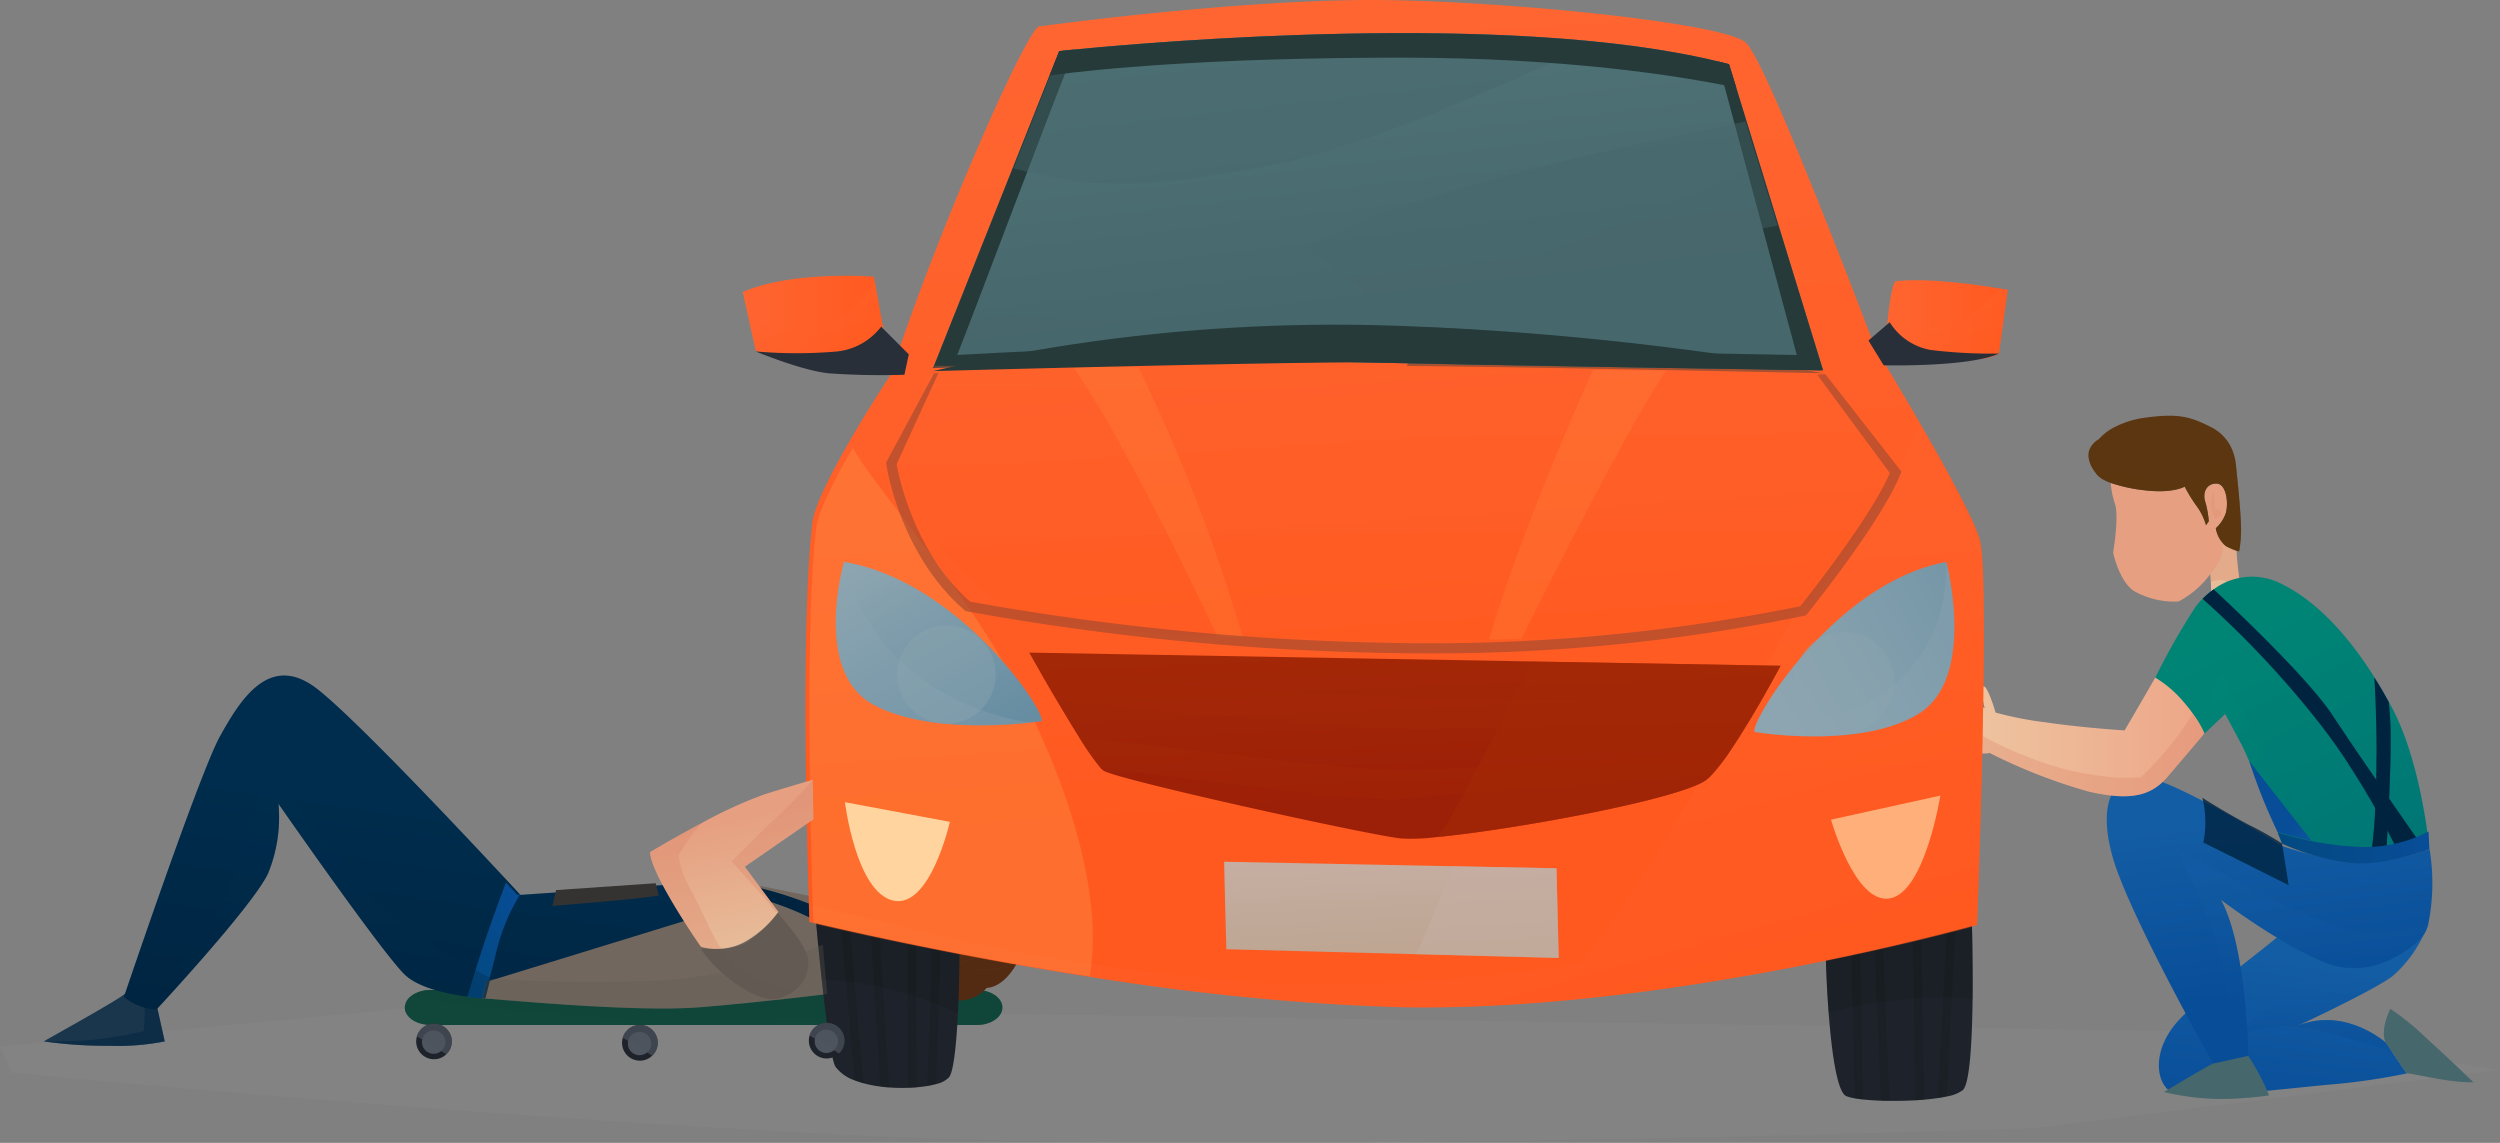 <svg xmlns="http://www.w3.org/2000/svg" xmlns:xlink="http://www.w3.org/1999/xlink" width="280" height="128" viewBox="0 0 280 128">
  <rect x="0" y="0" width="280" height="128" fill="#808080" stroke="none"/>
  <defs>
    <linearGradient id="linear-gradient" x1="227.874" y1="-12.574" x2="229.161" y2="-12.574" gradientUnits="objectBoundingBox">
      <stop offset="0" stop-color="#e7bd9a"/>
      <stop offset="1" stop-color="#e6a081"/>
    </linearGradient>
    <linearGradient id="linear-gradient-2" x1="680.11" y1="-33.735" x2="683.96" y2="-33.735" xlink:href="#linear-gradient"/>
    <linearGradient id="linear-gradient-3" x1="74.874" y1="-8.57" x2="74.687" y2="-9.463" xlink:href="#linear-gradient"/>
    <linearGradient id="linear-gradient-4" x1="0.703" y1="0.992" x2="0.312" y2="0.151" gradientUnits="objectBoundingBox">
      <stop offset="0" stop-color="#007775"/>
      <stop offset="1" stop-color="#008575"/>
    </linearGradient>
    <linearGradient id="linear-gradient-5" x1="0.73" y1="0.986" x2="0.197" y2="0.154" xlink:href="#linear-gradient-4"/>
    <linearGradient id="linear-gradient-6" x1="0.606" y1="0.167" x2="0.402" y2="1.127" gradientUnits="objectBoundingBox">
      <stop offset="0.005" stop-color="#135da4"/>
      <stop offset="1" stop-color="#084d98"/>
    </linearGradient>
    <linearGradient id="linear-gradient-7" x1="0.489" y1="0.355" x2="0.539" y2="0.9" xlink:href="#linear-gradient-6"/>
    <linearGradient id="linear-gradient-8" x1="0.487" y1="0.154" x2="0.572" y2="0.748" xlink:href="#linear-gradient-6"/>
    <linearGradient id="linear-gradient-9" x1="0.493" y1="0.132" x2="0.574" y2="0.728" xlink:href="#linear-gradient-6"/>
    <linearGradient id="linear-gradient-10" y1="0.5" x2="1" y2="0.5" gradientUnits="objectBoundingBox">
      <stop offset="0" stop-color="#eec4a0"/>
      <stop offset="1" stop-color="#eda688"/>
    </linearGradient>
    <linearGradient id="linear-gradient-11" y1="0.5" x2="1" y2="0.5" gradientUnits="objectBoundingBox">
      <stop offset="0.005" stop-color="#034980"/>
      <stop offset="1" stop-color="#084d98"/>
    </linearGradient>
    <linearGradient id="linear-gradient-12" x1="1.431" y1="1.126" x2="0.729" y2="0.729" xlink:href="#linear-gradient-6"/>
    <linearGradient id="linear-gradient-13" x1="8.311" y1="-5.888" x2="7.93" y2="-6.303" gradientUnits="objectBoundingBox">
      <stop offset="0" stop-color="#ecbe96"/>
      <stop offset="1" stop-color="#eb9d7e"/>
    </linearGradient>
    <linearGradient id="linear-gradient-14" x1="2.393" y1="-3.787" x2="2.819" y2="-2.844" gradientUnits="objectBoundingBox">
      <stop offset="0" stop-color="#5e3417"/>
      <stop offset="1" stop-color="#532b12"/>
    </linearGradient>
    <linearGradient id="linear-gradient-15" x1="6.172" y1="-11.251" x2="6.611" y2="-10.48" xlink:href="#linear-gradient-14"/>
    <linearGradient id="linear-gradient-16" x1="4.226" y1="-6.403" x2="4.654" y2="-5.4" xlink:href="#linear-gradient-14"/>
    <linearGradient id="linear-gradient-17" x1="285.28" y1="-38.049" x2="286.877" y2="-44.343" xlink:href="#linear-gradient-13"/>
    <linearGradient id="linear-gradient-18" x1="-1.154" y1="16.025" x2="5.792" y2="-15.344" xlink:href="#linear-gradient-13"/>
    <linearGradient id="linear-gradient-19" x1="64.087" y1="-116.72" x2="91.655" y2="-116.72" xlink:href="#linear-gradient-13"/>
    <linearGradient id="linear-gradient-20" x1="76.474" y1="-96.167" x2="77.826" y2="-129.781" xlink:href="#linear-gradient-14"/>
    <linearGradient id="linear-gradient-21" x1="24.112" y1="-10.87" x2="24.661" y2="-10.58" xlink:href="#linear-gradient-14"/>
    <linearGradient id="linear-gradient-22" y1="0.5" x2="1" y2="0.5" gradientUnits="objectBoundingBox">
      <stop offset="0" stop-color="#ff6531"/>
      <stop offset="1" stop-color="#ff591f"/>
    </linearGradient>
    <linearGradient id="linear-gradient-23" x1="0.333" y1="0.169" x2="0.823" y2="0.9" xlink:href="#linear-gradient-22"/>
    <linearGradient id="linear-gradient-24" x1="0" y1="0.5" x2="1" y2="0.5" xlink:href="#linear-gradient-22"/>
    <linearGradient id="linear-gradient-25" x1="0.322" y1="0.207" x2="0.796" y2="0.971" xlink:href="#linear-gradient-22"/>
    <linearGradient id="linear-gradient-26" x1="0.446" y1="0.004" x2="0.508" y2="0.821" xlink:href="#linear-gradient-22"/>
    <linearGradient id="linear-gradient-27" x1="0.383" y1="0.271" x2="0.82" y2="1.035" xlink:href="#linear-gradient-22"/>
    <linearGradient id="linear-gradient-28" x1="0.529" y1="0.824" x2="0.214" y2="-0.259" gradientUnits="objectBoundingBox">
      <stop offset="0.01" stop-color="#46676c"/>
      <stop offset="1" stop-color="#54797c"/>
    </linearGradient>
    <linearGradient id="linear-gradient-29" x1="0.129" y1="0.784" x2="1.66" y2="0.07" gradientUnits="objectBoundingBox">
      <stop offset="0.005" stop-color="#8da5b0"/>
      <stop offset="0.99" stop-color="#668da2"/>
    </linearGradient>
    <linearGradient id="linear-gradient-30" x1="0.023" y1="0.145" x2="0.745" y2="1.068" xlink:href="#linear-gradient-29"/>
    <linearGradient id="linear-gradient-31" x1="0.488" y1="-0.136" x2="0.511" y2="0.826" xlink:href="#linear-gradient-22"/>
    <linearGradient id="linear-gradient-32" x1="0.374" y1="-0.213" x2="0.57" y2="0.878" gradientUnits="objectBoundingBox">
      <stop offset="0.01" stop-color="#c7afa5"/>
      <stop offset="1" stop-color="#bea693"/>
    </linearGradient>
    <linearGradient id="linear-gradient-33" x1="0.451" y1="-0.221" x2="0.626" y2="0.812" gradientUnits="objectBoundingBox">
      <stop offset="0.005" stop-color="#a52a07"/>
      <stop offset="0.995" stop-color="#9c1f07"/>
    </linearGradient>
    <linearGradient id="linear-gradient-34" x1="0.426" y1="1.154" x2="0.596" y2="0.399" gradientUnits="objectBoundingBox">
      <stop offset="0.01" stop-color="#002440"/>
      <stop offset="1" stop-color="#002d4e"/>
    </linearGradient>
    <linearGradient id="linear-gradient-35" x1="0.088" y1="0.974" x2="1.003" y2="-0.052" xlink:href="#linear-gradient-11"/>
    <linearGradient id="linear-gradient-36" x1="0.446" y1="1.14" x2="0.649" y2="0.371" xlink:href="#linear-gradient-34"/>
    <linearGradient id="linear-gradient-37" x1="0.66" y1="0.996" x2="0.502" y2="0.239" xlink:href="#linear-gradient"/>
  </defs>
  <g id="Group_3977" data-name="Group 3977" transform="translate(-231.347 -190.599)">
    <path id="Path_5502" data-name="Path 5502" d="M232.643,258.191s53.86,5.226,98.634,7.184,128.156-.98,128.156-.98l51.913-6.527-29.2-4.245-202.132-2.942-48.667,4.573Z" transform="translate(0 52.55)" fill="#888" opacity="0.4" style="mix-blend-mode: multiply;isolation: isolate"/>
    <g id="Group_1952" data-name="Group 1952" transform="translate(465.258 237.154)">
      <g id="Group_1950" data-name="Group 1950" transform="translate(13.16 12.928)">
        <path id="Path_5503" data-name="Path 5503" d="M365.431,232.2s.375.176,1.5-.464a11.886,11.886,0,0,0,2.63-1.852l.063.208c-.022-.13-.08-.349-.182-.718a2.217,2.217,0,0,1-.069-.29,43.486,43.486,0,0,1-.547-4.74s-.206.061-.77-.4a4.433,4.433,0,0,1-.961-1.57s.007.484-.006,1.056a1.848,1.848,0,0,0,.189.254,3.29,3.29,0,0,1-.288,1.913,9.98,9.98,0,0,1-1.076,1.589c.017.178.037.514.056.891a18.045,18.045,0,0,1,.017,1.9A17.71,17.71,0,0,1,365.431,232.2Z" transform="translate(-365.431 -222.382)" fill="url(#linear-gradient)"/>
        <path id="Path_5504" data-name="Path 5504" d="M365.749,228.085a2.918,2.918,0,0,1,1.414-.208c.126.067,1.288.776,1.99,1.21a43.486,43.486,0,0,1-.547-4.74s-.206.061-.77-.4a4.433,4.433,0,0,1-.961-1.57s.007.484-.006,1.056a1.845,1.845,0,0,0,.189.254,3.29,3.29,0,0,1-.288,1.913,9.978,9.978,0,0,1-1.076,1.589C365.71,227.373,365.73,227.709,365.749,228.085Z" transform="translate(-365.207 -222.382)" fill="#da8065" opacity="0.3" style="mix-blend-mode: multiply;isolation: isolate"/>
      </g>
      <path id="Path_5505" data-name="Path 5505" d="M366.784,224.545a14.614,14.614,0,0,0,.087-1.594,2.241,2.241,0,0,0,.189.256,3.185,3.185,0,0,1-.288,1.906,9.8,9.8,0,0,1-1.076,1.594c-.006-.095-.007-.148-.007-.148A6.421,6.421,0,0,0,366.784,224.545Z" transform="translate(-352.05 -208.967)" fill="url(#linear-gradient-2)"/>
      <path id="Path_5506" data-name="Path 5506" d="M359.951,227.28s.728,3.448,2.5,4.394a9.169,9.169,0,0,0,4.824,1.079,10.378,10.378,0,0,0,3.565-3.07,9.98,9.98,0,0,0,1.076-1.589,3.29,3.29,0,0,0,.288-1.913,1.85,1.85,0,0,1-.189-.254,3.264,3.264,0,0,1-.56-1.377,4.093,4.093,0,0,0,1.108-1.661c.329-1.01.124-3.315-1.021-3.341s-1.587,1.05-1.273,2.017a10.848,10.848,0,0,1,.4,2.2l-.312.442a6.6,6.6,0,0,0-.956-2.01,18.167,18.167,0,0,1-1.435-2.309s-1.344.813-4.564.4a17.6,17.6,0,0,1-3.719-.817c.011.167.035.375.069.624a9.81,9.81,0,0,0,.4,1.709C360.645,223.245,359.951,227.28,359.951,227.28Z" transform="translate(-357.193 -211.943)" fill="url(#linear-gradient-3)"/>
      <path id="Path_5507" data-name="Path 5507" d="M358.4,220.355a3.019,3.019,0,0,0,.18.549,4.851,4.851,0,0,0,.783,1.2,2.592,2.592,0,0,0,.715.512c.139.074.293.148.471.223.089.035.18.069.277.108a17.484,17.484,0,0,0,3.719.817c3.22.41,4.564-.4,4.564-.4a18.167,18.167,0,0,0,1.435,2.309,6.6,6.6,0,0,1,.956,2.01l.312-.442a10.849,10.849,0,0,0-.4-2.2c-.314-.967.126-2.051,1.273-2.017s1.349,2.331,1.021,3.341a4.093,4.093,0,0,1-1.108,1.661,3.453,3.453,0,0,0,.75,1.631,1.711,1.711,0,0,0,.477.429c.561.284,1.4.618,1.4.484a13.9,13.9,0,0,0,.189-2.936c-.028-.967-.119-2.175-.232-3.385-.017-.191-.032-.382-.052-.579-.041-.436-.084-.869-.128-1.288-.03-.275-.056-.546-.08-.8-.028-.225-.05-.444-.069-.653a7.872,7.872,0,0,0-.143-.85,5.684,5.684,0,0,0-.314-.939v0a4.831,4.831,0,0,0-.416-.767,5.021,5.021,0,0,0-1.982-1.711c-2.238-1.123-3.582-1.537-7.322-1.019a10.424,10.424,0,0,0-3.389,1.045,5.683,5.683,0,0,0-1.791,1.368,2.266,2.266,0,0,0-1.067,1.219,1.845,1.845,0,0,0-.078.854C358.372,220.2,358.385,220.279,358.4,220.355Z" transform="translate(-358.34 -215.416)" fill="#5b3610"/>
      <path id="Path_5510" data-name="Path 5510" d="M366.078,219.931a3.409,3.409,0,0,0,.128,3.2s.6-.206.679-.622-.724-.56-.724-.56Z" transform="translate(-352.017 -211.551)" fill="#da8065" opacity="0.2" style="mix-blend-mode: multiply;isolation: isolate"/>
      <path id="Path_5512" data-name="Path 5512" d="M359.356,219.956a3.8,3.8,0,0,0,1.462.843,17.27,17.27,0,0,0,3.719.813c3.22.414,4.564-.4,4.564-.4a18.168,18.168,0,0,0,1.435,2.309,6.6,6.6,0,0,1,.956,2.01l.312-.442a10.877,10.877,0,0,0-.4-2.2c-.314-.965.126-2.049,1.273-2.016s1.349,2.331,1.021,3.341a4.093,4.093,0,0,1-1.108,1.661,3.453,3.453,0,0,0,.75,1.631,1.672,1.672,0,0,0,.477.427c.561.286,1.4.62,1.4.486a13.906,13.906,0,0,0,.189-2.936c-.056-1.908-.356-4.714-.561-6.707a7.8,7.8,0,0,0-.143-.85c-.8.535-2.368,1.656-3.448,2.35-1.448.93-2.069.711-3.927.5s-4.211-1.346-6.039-.965c-1.7.353-2.246-.748-2.944-1.837A4.018,4.018,0,0,0,359.356,219.956Z" transform="translate(-358.331 -213.268)" fill="#5b3610" opacity="0.3" style="mix-blend-mode: multiply;isolation: isolate"/>
    </g>
    <path id="Path_5521" data-name="Path 5521" d="M393.064,255.443s-.173.063-.486.158c-.239.071-.568.165-.971.265l-.1.028c-.371.089-.8.184-1.281.275-.141.024-.286.05-.44.074-.486.085-1.013.161-1.581.223-.312.033-.635.059-.969.085l-.763.033-.447.019c-.171,0-.345.009-.516.009a23.484,23.484,0,0,1-4.141-.356,20.415,20.415,0,0,1-4.8-1.464s-3.552-9.181-4.532-11.019-1.834-3.43-1.834-3.43l-2.452,2.329a11.866,11.866,0,0,0-.791-1.661A8.4,8.4,0,0,0,365.428,239c-1.468-1.346-3.059-2.693-3.059-2.693a75.029,75.029,0,0,1,4.528-7.958,8.87,8.87,0,0,1,.766-.878,9.1,9.1,0,0,1,1.253-1.065,7.2,7.2,0,0,1,7.778-.507c3.292,1.644,6.381,4.74,9.074,8.626.388.557.77,1.128,1.132,1.72q.849,1.325,1.62,2.75v0c.13.228.258.458.377.7C392.207,245.933,393.064,255.443,393.064,255.443Z" transform="translate(110.367 30.194)" fill="url(#linear-gradient-4)"/>
    <path id="Path_5522" data-name="Path 5522" d="M390.171,255l-1.006.217-.1.028-1.281.275-.429.1-.011-.022c-.078-.165-.562-1.223-1.407-2.83-.382-.737-.843-1.592-1.372-2.53-.275-.492-.57-1.008-.891-1.54-.635-1.08-1.346-2.231-2.127-3.411-.909-1.39-1.917-2.828-3.01-4.243a107.418,107.418,0,0,0-13.316-14.22,9.1,9.1,0,0,1,1.253-1.065c2.9,2.7,10.79,10.213,13.368,14.187.811,1.238,1.977,2.971,3.24,4.82.217.314.427.629.65.956.314.453.629.913.946,1.373.484.707.971,1.412,1.438,2.086,2.034,2.942,3.756,5.406,4.018,5.776Z" transform="translate(112.809 30.845)" fill="#002440"/>
    <path id="Path_5523" data-name="Path 5523" d="M377.629,239.055c-.02,1.717-.1,3.708-.174,5.583-.056,1.294-.119,2.535-.18,3.588-.087,1.641-.161,2.825-.174,3.053v.045l-1.756.241a1.29,1.29,0,0,0,.024-.167,55.141,55.141,0,0,0,.534-5.7c.056-1.023.087-2.079.113-3.144.019-.969.03-1.951.03-2.912,0-3.205-.108-6.275-.25-8.584q.849,1.325,1.62,2.75v0q.109.977.173,2.081C377.638,236.687,377.645,237.791,377.629,239.055Z" transform="translate(121.473 35.421)" fill="#002440"/>
    <path id="Path_5524" data-name="Path 5524" d="M379.251,251.268a20.414,20.414,0,0,1-4.8-1.464s-3.552-9.181-4.532-11.019-1.834-3.43-1.834-3.43l-2.452,2.329a11.866,11.866,0,0,0-.791-1.661,8.508,8.508,0,0,0,1.527-2.259,25.065,25.065,0,0,1,1.344-2.942s4.167,7.474,6.86,12.37C376.237,246.216,378.08,249.323,379.251,251.268Z" transform="translate(112.486 35.217)" opacity="0.5" fill="url(#linear-gradient-5)" style="mix-blend-mode: multiply;isolation: isolate"/>
    <g id="Group_1953" data-name="Group 1953" transform="translate(473.14 295.394)">
      <path id="Path_5525" data-name="Path 5525" d="M388.708,259.482l1.635,2.407a72.018,72.018,0,0,1-8.322,1.223c-4.408.367-16.655,1.96-18.247.737s-1.839-4.651.859-7.717,10.406-8.691,11.384-9.673a18.491,18.491,0,0,0,7.045,1.958.3.3,0,0,0,.058,0c3.673.124,9.061-1.962,9.061-1.962a13.8,13.8,0,0,1-3.432,4.534c-1.98,1.516-9.972,5.26-10.714,5.6,5.362-2.27,9.985,1.862,9.985,1.862Z" transform="translate(-362.587 -246.459)" fill="url(#linear-gradient-6)"/>
      <path id="Path_5526" data-name="Path 5526" d="M389.188,246.459a13.8,13.8,0,0,1-3.432,4.534c-1.98,1.516-9.972,5.26-10.714,5.6,5.362-2.27,9.985,1.862,9.985,1.862l.689,1.023c-3.144-1.071-10-3.229-13.056-2.854a15.523,15.523,0,0,0-6.577,2.3c.713-.531,12.129-8.955,13.313-10.141l.676-.371a.3.3,0,0,0,.058,0C383.8,248.545,389.188,246.459,389.188,246.459Z" transform="translate(-359.594 -246.459)" opacity="0.4" fill="url(#linear-gradient-7)" style="mix-blend-mode: multiply;isolation: isolate"/>
    </g>
    <path id="Path_5527" data-name="Path 5527" d="M395.456,253.339a3.469,3.469,0,0,1-.585,1.327c-1.223,1.474-5.878,5.145-11.143,2.942s-11.509-6.982-11.509-6.982c2.938,5.39,3.064,17.511,3.064,17.511l-1.806.393-2.114.462s-9.43-16.651-11.264-23.14.364-9.794,4.284-8.812,14.693,7.587,14.693,7.587,5.39,1.837,8.938,1.837A26.286,26.286,0,0,0,395.6,245,23.187,23.187,0,0,1,395.456,253.339Z" transform="translate(107.862 40.728)" fill="url(#linear-gradient-8)"/>
    <path id="Path_5528" data-name="Path 5528" d="M392.1,249.874a3.47,3.47,0,0,1-.585,1.327c-1.223,1.474-5.878,5.145-11.143,2.942s-11.509-6.982-11.509-6.982c2.938,5.39,3.064,17.511,3.064,17.511l-1.806.393a52.181,52.181,0,0,0-1.991-13.738,55.166,55.166,0,0,0-4.775-10.408s13.834,8.324,19.712,9.551A18.568,18.568,0,0,0,392.1,249.874Z" transform="translate(111.215 44.193)" opacity="0.4" fill="url(#linear-gradient-9)" style="mix-blend-mode: multiply;isolation: isolate"/>
    <g id="Group_1954" data-name="Group 1954" transform="translate(473.714 308.865)">
      <path id="Path_5529" data-name="Path 5529" d="M374.652,258.125s-1.078.182-2.712.3a27.92,27.92,0,0,1-9.044-.666s4.653-2.819,5.512-3.187l2.222-.483,1.7-.373A24.86,24.86,0,0,1,374.652,258.125Z" transform="translate(-362.896 -253.717)" fill="#46676c"/>
      <path id="Path_5530" data-name="Path 5530" d="M371.085,258.125s-1.078.182-2.712.3c-.379-1.409-.857-3.1-1.31-4.335l1.7-.373A24.86,24.86,0,0,1,371.085,258.125Z" transform="translate(-359.329 -253.717)" fill="#46676c" opacity="0.3" style="mix-blend-mode: multiply;isolation: isolate"/>
    </g>
    <g id="Group_1955" data-name="Group 1955" transform="translate(498.336 303.601)">
      <path id="Path_5531" data-name="Path 5531" d="M386.191,259.086c-2.569.121-7.221-1.1-7.468-.982l-1.819-2.684-.5-.746c-.739-1.347.488-3.794.488-3.794a28.36,28.36,0,0,1,3.875,3.127C383.357,256.339,386.191,259.086,386.191,259.086Z" transform="translate(-376.163 -250.881)" fill="#46676c"/>
      <path id="Path_5532" data-name="Path 5532" d="M380.762,254.008a4.449,4.449,0,0,0-3.858,1.412l-.5-.746c-.739-1.347.488-3.794.488-3.794A28.36,28.36,0,0,1,380.762,254.008Z" transform="translate(-376.163 -250.881)" fill="#46676c" opacity="0.3" style="mix-blend-mode: multiply;isolation: isolate"/>
    </g>
    <g id="Group_1956" data-name="Group 1956" transform="translate(452.264 266.489)">
      <path id="Path_5533" data-name="Path 5533" d="M377.322,237.33s-1.546,1.854-4.163,4.9c-1.756,2.042-4.005,2.732-8.779,1.629a60.961,60.961,0,0,1-11.1-4.324,4.683,4.683,0,0,1-1.8-.084,6.716,6.716,0,0,1-.115-2.457c.069-1.453.2-3.01.2-3.01l1.138.529s-.611-2.45-.119-2.45,1.344,2.942,1.344,2.942a38.6,38.6,0,0,0,5.633,1.1c4.167.614,8.816.9,8.816.9s2.815-4.812,3.43-5.915a12.621,12.621,0,0,1,3.183,2.73,16.184,16.184,0,0,1,1.026,1.3A11.612,11.612,0,0,1,377.322,237.33Z" transform="translate(-351.339 -231.089)" fill="url(#linear-gradient-10)"/>
      <path id="Path_5534" data-name="Path 5534" d="M377.322,235.471s-1.546,1.854-4.163,4.9c-1.756,2.042-4.005,2.732-8.779,1.629a60.961,60.961,0,0,1-11.1-4.324,4.683,4.683,0,0,1-1.8-.084,6.716,6.716,0,0,1-.115-2.457,42.679,42.679,0,0,0,10.4,4.376c5.633,1.346,8.454.859,8.454.859a35,35,0,0,0,5.8-7.112A11.612,11.612,0,0,1,377.322,235.471Z" transform="translate(-351.339 -229.23)" fill="#da8065" opacity="0.3" style="mix-blend-mode: multiply;isolation: isolate"/>
    </g>
    <path id="Path_5535" data-name="Path 5535" d="M382.642,246.773l-1.006.217-.1.028-1.281.275-.429.1-.011-.022c-.078-.165-.562-1.223-1.407-2.83-.087,1.641-.161,2.825-.174,3.053v.045l-1.756.241a1.279,1.279,0,0,0,.024-.167,55.133,55.133,0,0,0,.534-5.7c-.275-.492-.57-1.008-.891-1.54-.635-1.08-1.346-2.231-2.127-3.411.455-.15.974-.327,1.535-.522.217.314.427.629.65.956.314.453.629.913.946,1.373.019-.969.03-1.951.03-2.912.525-.191,1.06-.388,1.583-.585-.02,1.717-.1,3.708-.174,5.583,2.034,2.942,3.756,5.406,4.018,5.776Z" transform="translate(120.339 39.133)" fill="#002440" opacity="0.4" style="mix-blend-mode: multiply;isolation: isolate"/>
    <path id="Path_5536" data-name="Path 5536" d="M369.759,240.448a37.285,37.285,0,0,0,8.814,1.591,15.543,15.543,0,0,0,8.081-1.713l.085,2s-4.738,1.8-8.532,1.552a26.05,26.05,0,0,1-7.96-2.2Z" transform="translate(116.692 43.402)" fill="url(#linear-gradient-11)"/>
    <path id="Path_5537" data-name="Path 5537" d="M374.143,243.421c.122.735.733,4.651.733,4.651l-9.551-4.772a11.275,11.275,0,0,0-.119-5.02s2.448,1.592,5.263,3.062A37.157,37.157,0,0,1,374.143,243.421Z" transform="translate(112.796 41.66)" fill="#002440" opacity="0.8"/>
    <path id="Path_5538" data-name="Path 5538" d="M368.043,236.1l6.976,8.938-3.792-.98A61.053,61.053,0,0,1,368.043,236.1Z" transform="translate(115.224 39.752)" fill="url(#linear-gradient-12)"/>
    <g id="Group_1957" data-name="Group 1957" transform="translate(236.245 301.847)">
      <path id="Path_5539" data-name="Path 5539" d="M247.538,255.324a26.9,26.9,0,0,1-6.206.49,49.308,49.308,0,0,1-7.346-.49c.818-.492,8.816-4.9,9.144-5.388l2.277,1.086,1.312.629Z" transform="translate(-233.986 -249.936)" fill="#002440" opacity="0.8"/>
      <path id="Path_5540" data-name="Path 5540" d="M247.538,254.823a26.9,26.9,0,0,1-6.206.49,49.311,49.311,0,0,1-7.346-.49s1.553,0,4.326-.084a42.568,42.568,0,0,0,6.856-1.065,16.828,16.828,0,0,0,.084-3.1l.156-.054,1.312.629Z" transform="translate(-233.986 -249.435)" fill="#002440" opacity="0.5" style="mix-blend-mode: multiply;isolation: isolate"/>
    </g>
    <g id="Group_1958" data-name="Group 1958" transform="translate(276.678 301.474)">
      <path id="Path_5541" data-name="Path 5541" d="M322.91,251.7c0,1.082-1.292,1.96-2.884,1.96H258.864c-1.594,0-2.888-.878-2.888-1.96a1.673,1.673,0,0,1,.78-1.333c.024-.019.043-.037.065-.052a3.681,3.681,0,0,1,2.043-.579h61.162C321.619,249.735,322.91,250.618,322.91,251.7Z" transform="translate(-255.976 -249.735)" fill="#11473b"/>
      <path id="Path_5542" data-name="Path 5542" d="M322.551,251.7c0,1.082-1.292,1.96-2.884,1.96h-3.994c-2.519-.609-4.733-1.138-4.874-1.1-.329.08-20.488.735-27.182.566-6.279-.148-21.1-1.1-27.221-2.756.024-.019.043-.037.065-.052a3.681,3.681,0,0,1,2.043-.579h61.162C321.259,249.735,322.551,250.618,322.551,251.7Z" transform="translate(-255.617 -249.735)" fill="#11473b" opacity="0.5" style="mix-blend-mode: multiply;isolation: isolate"/>
    </g>
    <g id="Group_1965" data-name="Group 1965" transform="translate(326.606 286.666)">
      <g id="Group_1959" data-name="Group 1959" transform="translate(0 5.627)">
        <path id="Path_5543" data-name="Path 5543" d="M287.268,250.22l-.987-1.156a3.435,3.435,0,0,0-.243-.258,15.032,15.032,0,0,0-3.012-2.082,9.046,9.046,0,0,0,2.591-1.479,4.311,4.311,0,0,0,.531-.457,5.968,5.968,0,0,0,.913,2.99,6.277,6.277,0,0,0,2.292.818,1.408,1.408,0,0,0-.145.805.5.5,0,0,0,.017.108v.015Z" transform="translate(-283.025 -244.788)" fill="url(#linear-gradient-13)"/>
        <path id="Path_5544" data-name="Path 5544" d="M286.073,250.22l-.987-1.156a3.434,3.434,0,0,0-.243-.258l.137-.217s-.212-1.052-.288-1.659a14.98,14.98,0,0,0-.271-1.685,4.313,4.313,0,0,0,.531-.457,5.967,5.967,0,0,0,.913,2.99,6.277,6.277,0,0,0,2.292.818,1.408,1.408,0,0,0-.145.805.5.5,0,0,0,.017.108v.015Z" transform="translate(-281.83 -244.788)" fill="#dd8065" opacity="0.23" style="mix-blend-mode: multiply;isolation: isolate"/>
      </g>
      <path id="Path_5545" data-name="Path 5545" d="M286.049,254.265c-.1-.011-1.386-.087-1.745-.731-.371-.672-.178-.713-.178-.713s.8-.932,1.494-1.585a6.645,6.645,0,0,1,2.687-.908,1.767,1.767,0,0,0,.507,1.037c.9.967,2.268,1.2,2.494.432a1.319,1.319,0,0,0-.4-1.082,3.323,3.323,0,0,0-.605-.638,6.754,6.754,0,0,0-1.056-.6c-.124-.046-.306-.791-.306-.791a14.708,14.708,0,0,0,2.509.247,10.061,10.061,0,0,1,2.83.427,3.012,3.012,0,0,0,1.119-.689l.007,0c.063-.061.143-.124.215-.195.111-.1.225-.226.345-.358.048-.046.1-.091.145-.134.087-.087.184-.176.277-.256a17.67,17.67,0,0,1,2.459-1.429c.616-.269.965-.429.861-.633a2.46,2.46,0,0,0-.809-.529,4.857,4.857,0,0,0-.574-.29c.076-.061.212-.2.382-.345.035-.037.082-.067.117-.1l.009,0a4.685,4.685,0,0,1,.525-.4,1.343,1.343,0,0,1,1.084-.258c.794.241,1.243.8,1.667,2.038a3.653,3.653,0,0,1,.106,1.6,14.118,14.118,0,0,1-.421,1.973l-.006,0c-.022.08-.044.165-.072.249a14.282,14.282,0,0,1-.588,1.566c-.041.08-.078.16-.119.243a8.288,8.288,0,0,1-.611,1.086c-1.472,2.242-3.007,2.16-3.007,2.16a4.14,4.14,0,0,1-3.281,1.412,9.5,9.5,0,0,1-1.6-.121,17.386,17.386,0,0,1-4.187-1.243s-2.676.265-3.322.971C285.008,255.685,285.373,254.562,286.049,254.265Z" transform="translate(-282.125 -240.088)" fill="url(#linear-gradient-14)"/>
      <path id="Path_5546" data-name="Path 5546" d="M290.564,247.848c.087-.087.184-.176.277-.256a17.671,17.671,0,0,1,2.459-1.429c.616-.269.965-.429.861-.633a2.46,2.46,0,0,0-.809-.529,4.859,4.859,0,0,0-.573-.29,7.917,7.917,0,0,1,1.034-.846,1.586,1.586,0,0,1,.928.883s.523.548.453.908-.915.509-.915.509-2.237.93-2.307.989C291.917,247.193,291,247.653,290.564,247.848Z" transform="translate(-276.572 -239.951)" opacity="0.23" fill="url(#linear-gradient-15)" style="mix-blend-mode: multiply;isolation: isolate"/>
      <path id="Path_5547" data-name="Path 5547" d="M286.049,251.973c-.1-.011-1.386-.087-1.745-.731-.371-.672-.178-.713-.178-.713s.8-.932,1.494-1.585a6.645,6.645,0,0,1,2.687-.908,1.767,1.767,0,0,0,.507,1.037c.9.967,2.268,1.2,2.494.432a1.319,1.319,0,0,0-.4-1.082,3.323,3.323,0,0,0-.605-.638,6.753,6.753,0,0,0-1.056-.6c-.124-.046-.306-.791-.306-.791a14.706,14.706,0,0,0,2.509.247,10.06,10.06,0,0,1,2.83.427,3.012,3.012,0,0,0,1.119-.689c-.39.5-.9,1.166-1.119,1.39a16.718,16.718,0,0,0-2.251,2.214.4.4,0,0,0-.035.061c-.234.564.592.08.828.189,0,0-.919.689-1,1.019,0,0,.625-.189.8-.076s-.681,1.266-.627,1.392c.03.085.336.715.52,1.093a17.387,17.387,0,0,1-4.187-1.243s-2.676.265-3.322.971C285.008,253.393,285.373,252.27,286.049,251.973Z" transform="translate(-282.125 -237.796)" opacity="0.23" fill="url(#linear-gradient-16)" style="mix-blend-mode: multiply;isolation: isolate"/>
      <path id="Path_5548" data-name="Path 5548" d="M286.358,247.645c0,.037.015.074.02.106l.128-.911A1.409,1.409,0,0,0,286.358,247.645Z" transform="translate(-280.179 -237.404)" fill="url(#linear-gradient-17)"/>
      <path id="Path_5549" data-name="Path 5549" d="M288.343,253.035a1.826,1.826,0,0,1-.49-.93v0a.432.432,0,0,1-.017-.106,1.408,1.408,0,0,1,.145-.805,6.277,6.277,0,0,1-2.292-.818,5.967,5.967,0,0,1-.913-2.99c-.045-.327-.074-.657-.1-.971-.121-1.513.006-2.65.269-2.828a.116.116,0,0,1,.046-.019c.286-.061.93-.05,2.118-.217.176-.024.351-.046.518-.058.069,0,.137-.009.2-.011a9.028,9.028,0,0,1,1.494.05,2.171,2.171,0,0,1,1.032-1.57l.009,0a5.419,5.419,0,0,0,3.036,3.558c.13.1.3-.11,1.015-.286s.715-.032,1.722.611a18.949,18.949,0,0,0,1.724.878l.573.29a3.669,3.669,0,0,1,.746.453.226.226,0,0,1,.063.076c.1.2-.245.364-.861.633-.351.148-.789.429-1.292.679a5.35,5.35,0,0,0-1.167.75,3.469,3.469,0,0,0-.408.38l-.013.009c-.117.123-.234.241-.345.358a3.443,3.443,0,0,1-1.342.887,10.061,10.061,0,0,0-2.83-.427,14.708,14.708,0,0,1-2.509-.247s.182.744.306.791a6.755,6.755,0,0,1,1.056.6c.217.2,1.314,1.073,1.05,1.707C290.539,254.308,289.24,254,288.343,253.035Z" transform="translate(-281.655 -241.756)" fill="url(#linear-gradient-18)"/>
      <path id="Path_5550" data-name="Path 5550" d="M290.486,246.263c.135-.128.28-.264.421-.39a3.47,3.47,0,0,0-.408.38Z" transform="translate(-276.639 -238.232)" fill="url(#linear-gradient-19)"/>
      <path id="Path_5551" data-name="Path 5551" d="M290.486,246.263c.135-.128.28-.264.421-.39a3.47,3.47,0,0,0-.408.38Z" transform="translate(-276.639 -238.232)" fill="url(#linear-gradient-20)"/>
      <path id="Path_5552" data-name="Path 5552" d="M288.343,252.191a1.826,1.826,0,0,1-.49-.93v0a.432.432,0,0,1-.017-.106,1.408,1.408,0,0,1,.145-.805,6.277,6.277,0,0,1-2.292-.818,5.967,5.967,0,0,1-.913-2.99c-.045-.327-.074-.657-.1-.971-.121-1.513.006-2.65.269-2.828-.351,2.411.9,5.414,1.913,5.843a10.441,10.441,0,0,0,4.438.572c2.249-.03,3.166-.1,3.166-.1s1.809-1.151,2.634-1.683a12.391,12.391,0,0,1,2.088-.96.226.226,0,0,1,.063.076c.1.2-.245.364-.861.633-.351.148-.789.429-1.292.679a5.35,5.35,0,0,0-1.167.75,3.468,3.468,0,0,0-.408.38l-.013.009c-.117.123-.234.241-.345.358a3.443,3.443,0,0,1-1.342.887,10.06,10.06,0,0,0-2.83-.427,14.706,14.706,0,0,1-2.509-.247s.182.744.306.791a6.753,6.753,0,0,1,1.056.6c.217.2,1.314,1.073,1.05,1.707C290.539,253.465,289.24,253.158,288.343,252.191Z" transform="translate(-281.655 -240.913)" fill="#dd8065" opacity="0.23" style="mix-blend-mode: multiply;isolation: isolate"/>
      <path id="Path_5553" data-name="Path 5553" d="M288.665,248.776c-.022-.544-.666-1.336-1.915-1.787,0,0-.315.588.022.857s.625-.353.625-.353Z" transform="translate(-279.951 -237.277)" fill="#dd8065"/>
      <path id="Path_5554" data-name="Path 5554" d="M287.156,243.33a2.171,2.171,0,0,1,1.032-1.57l.009,0S287.563,243.5,287.156,243.33Z" transform="translate(-279.489 -241.756)" fill="#dd8065" opacity="0.23" style="mix-blend-mode: multiply;isolation: isolate"/>
      <path id="Path_5555" data-name="Path 5555" d="M289.8,243.6a1.191,1.191,0,0,1,.731-.126c.364.013.65.785.523,1.754a2.624,2.624,0,0,1-1.091,1.91,7.9,7.9,0,0,0,.306-2.08A1.9,1.9,0,0,0,289.8,243.6Z" transform="translate(-277.223 -240.286)" fill="url(#linear-gradient-21)"/>
      <path id="Path_5556" data-name="Path 5556" d="M289.616,248.336c.067-.308.135-.62.223-.934.354-.254.772-.544,1.065-.713a6.95,6.95,0,0,1,1.533-.7c-.141.312-.23.5-.23.5Z" transform="translate(-277.384 -238.13)" fill="#4b421a" opacity="0.26" style="mix-blend-mode: multiply;isolation: isolate"/>
      <g id="Group_1963" data-name="Group 1963" transform="translate(10.213 4.306)" opacity="0.4">
        <g id="Group_1960" data-name="Group 1960" transform="translate(0.182)" style="mix-blend-mode: screen;isolation: isolate">
          <path id="Path_5557" data-name="Path 5557" d="M288.637,251.915a.049.049,0,0,1-.006-.052l.013-.019a43.78,43.78,0,0,1,5.005-2.771c.885-.451,1.728-.882,2.311-1.2,1-.548,1.561-1.086,1.7-1.648a1.412,1.412,0,0,0-.267-1.158,3.076,3.076,0,0,0-2.57-.88c.035-.037.082-.067.117-.1l.009,0a3.074,3.074,0,0,1,2.535.928,1.572,1.572,0,0,1,.28,1.245c-.15.585-.718,1.145-1.75,1.706-.59.327-1.429.754-2.316,1.2a45.185,45.185,0,0,0-4.991,2.762A.046.046,0,0,1,288.637,251.915Z" transform="translate(-288.626 -244.076)" fill="#5e3319"/>
        </g>
        <g id="Group_1961" data-name="Group 1961" transform="translate(0 4.968)" style="mix-blend-mode: screen;isolation: isolate">
          <path id="Path_5558" data-name="Path 5558" d="M288.539,250.6a.059.059,0,0,1-.009-.048l.019-.03a16.113,16.113,0,0,1,7.487-2.736,2.686,2.686,0,0,0,1.949-1.034c-.022.08-.044.165-.072.249a2.835,2.835,0,0,1-1.869.885,15.894,15.894,0,0,0-7.437,2.723A.057.057,0,0,1,288.539,250.6Z" transform="translate(-288.528 -246.753)" fill="#5e3319"/>
        </g>
        <g id="Group_1962" data-name="Group 1962" transform="translate(3.567 6.783)" style="mix-blend-mode: screen;isolation: isolate">
          <path id="Path_5559" data-name="Path 5559" d="M290.485,249.175c-.02-.007-.046-.033-.028-.058l-.007-.009a.053.053,0,0,1,.065-.03,6.776,6.776,0,0,0,4.8-1.036,3.412,3.412,0,0,0,.36-.312c-.041.08-.078.16-.119.243-.059.052-.113.1-.182.15A6.888,6.888,0,0,1,290.485,249.175Z" transform="translate(-290.45 -247.731)" fill="#5e3319"/>
        </g>
      </g>
      <path id="Path_5560" data-name="Path 5560" d="M289.693,246.559a7.368,7.368,0,0,0-.245-1.347,3.662,3.662,0,0,0-.249-.625,6.327,6.327,0,0,0-.343-.64l0,0,.011,0c.325-.111,1.639.277,1.7.689v.015A2.778,2.778,0,0,1,289.693,246.559Z" transform="translate(-278.037 -239.905)" fill="#fff"/>
      <path id="Path_5561" data-name="Path 5561" d="M289.585,244.749a1.647,1.647,0,0,1-.388-.163,6.32,6.32,0,0,0-.343-.64l.007-.007c.325-.111,1.639.277,1.7.689v.015A1.03,1.03,0,0,1,289.585,244.749Z" transform="translate(-278.036 -239.905)" fill="#422f1c"/>
      <path id="Path_5562" data-name="Path 5562" d="M289.789,244.1c.089.08.358.425.069,1.255a2.868,2.868,0,0,1-.553,1.058s.366.041.715-.616a1.485,1.485,0,0,0,.226-1.37A.477.477,0,0,0,289.789,244.1Z" transform="translate(-277.65 -239.754)" fill="#755a3b"/>
      <path id="Path_5563" data-name="Path 5563" d="M289.789,244.1a.761.761,0,0,1,.306.709,2.567,2.567,0,0,1-.791,1.6,6.152,6.152,0,0,0,.529-1.388A1.489,1.489,0,0,0,289.789,244.1Z" transform="translate(-277.65 -239.754)" fill="#7a7876" opacity="0.3" style="mix-blend-mode: multiply;isolation: isolate"/>
      <path id="Path_5564" data-name="Path 5564" d="M289.434,244.61a.138.138,0,0,1-.084-.178.142.142,0,1,1,.267.1A.142.142,0,0,1,289.434,244.61Z" transform="translate(-277.618 -239.549)" fill="#fff"/>
      <g id="Group_1964" data-name="Group 1964" transform="translate(5.886 1.524)">
        <path id="Path_5565" data-name="Path 5565" d="M286.322,244.713a1.161,1.161,0,0,1-.07-.913,3.022,3.022,0,0,0,.028-1.212c.069,0,.137-.009.2-.011a3.339,3.339,0,0,1-.037,1.268,1.051,1.051,0,0,0,.037.746.237.237,0,0,0,.145.089.1.1,0,0,1,.089.109.092.092,0,0,1-.108.087A.4.4,0,0,1,286.322,244.713Z" transform="translate(-286.196 -242.577)" fill="#99372c"/>
      </g>
    </g>
    <path id="Path_5566" data-name="Path 5566" d="M299.329,255.549s-6.368.818-14.042,1.472-23.669-.984-24.647-.984l.486-1.96s.3-.085.835-.245c1.988-.6,7.223-2.177,12.309-3.916,6.522-2.229,16.895-6.611,17.713-6.442s6.364,1.3,6.364,1.3l.484,5.262Z" transform="translate(24.675 46.376)" fill="#71675f"/>
    <path id="Path_5567" data-name="Path 5567" d="M284.394,247.642a31.883,31.883,0,0,0-6.152-2.532l-.327-.076-.65-1.388a44.286,44.286,0,0,1,6.975,2.279Z" transform="translate(38.751 46.304)" fill="#002440"/>
    <g id="Group_1970" data-name="Group 1970" transform="translate(435.831 292.46)">
      <path id="Path_5568" data-name="Path 5568" d="M358.716,254.924c-.058,4.723-.312,9.482-1.1,10.193a4.146,4.146,0,0,1-1.785.7c-.31.067-.642.132-.995.18-.484.072-1.015.134-1.559.184-.317.024-.638.048-.971.071-.95.054-1.93.074-2.873.058-.336,0-.666-.009-.984-.015-.716-.026-1.386-.07-1.973-.134-.364-.041-.694-.085-.98-.137a4.22,4.22,0,0,1-.943-.249c-1.038-.477-1.641-5.1-1.964-9.361-.236-3.1-.321-6.01-.321-6.969l2.853-.8.972-.273,1.583-.442.969-.267,3.333-.935.976-.273,2.936-.828,1-.275,1.706-.475S358.766,249.882,358.716,254.924Z" transform="translate(-342.269 -244.878)" fill="#1e232b"/>
      <g id="Group_1966" data-name="Group 1966" transform="translate(2.853 3.495)" opacity="0.3" style="mix-blend-mode: multiply;isolation: isolate">
        <path id="Path_5569" data-name="Path 5569" d="M345.161,264.55c-.364-.041-.694-.085-.98-.137-.083-3.8-.277-12.386-.375-17.379l.972-.273C344.881,251.772,345.076,260.784,345.161,264.55Z" transform="translate(-343.806 -246.761)" fill="#111919"/>
      </g>
      <g id="Group_1967" data-name="Group 1967" transform="translate(5.408 2.786)" opacity="0.3" style="mix-blend-mode: multiply;isolation: isolate">
        <path id="Path_5570" data-name="Path 5570" d="M346.939,265.026c-.336,0-.666-.009-.984-.015-.245-5.228-.579-13.331-.772-18.365l.969-.267C346.347,251.407,346.686,259.744,346.939,265.026Z" transform="translate(-345.183 -246.379)" fill="#111919"/>
      </g>
      <g id="Group_1968" data-name="Group 1968" transform="translate(9.71 1.578)" opacity="0.3" style="mix-blend-mode: multiply;isolation: isolate">
        <path id="Path_5571" data-name="Path 5571" d="M348.8,265.455c-.317.024-.638.048-.971.07-.095-5.544-.238-14.109-.327-19.524l.976-.273C348.564,251.108,348.707,259.835,348.8,265.455Z" transform="translate(-347.501 -245.728)" fill="#111919"/>
      </g>
      <g id="Group_1969" data-name="Group 1969" transform="translate(12.567 0.475)" opacity="0.3" style="mix-blend-mode: multiply;isolation: isolate">
        <path id="Path_5572" data-name="Path 5572" d="M351.095,245.134c-.336,6.444-.785,15.022-1.06,20.465-.31.067-.642.132-.995.18.3-5.881.8-15.4,1.056-20.371Z" transform="translate(-349.04 -245.134)" fill="#111919"/>
      </g>
      <path id="Path_5573" data-name="Path 5573" d="M358.716,254.924c-5.191-.677-12.207.431-16.126,1.49-.236-3.1-.321-6.01-.321-6.969l2.853-.8.972-.273,1.583-.442.969-.267,3.333-.935.976-.273,2.936-.828,1-.275,1.706-.475S358.766,249.882,358.716,254.924Z" transform="translate(-342.269 -244.878)" fill="#111919" opacity="0.3" style="mix-blend-mode: multiply;isolation: isolate"/>
    </g>
    <g id="Group_1975" data-name="Group 1975" transform="translate(322.647 292.785)">
      <path id="Path_5574" data-name="Path 5574" d="M297.034,248.973s0,3.71-.176,7.4c-.158,3.189-.442,6.362-.971,7.125a2.748,2.748,0,0,1-1.479.781c-.3.082-.627.158-.987.219s-.757.111-1.165.147c-.314.028-.648.046-.98.056a19.394,19.394,0,0,1-2.121-.039c-.332-.024-.663-.056-.989-.1a14.28,14.28,0,0,1-1.856-.362c-.356-.1-.69-.208-1.01-.33a4.509,4.509,0,0,1-2.144-1.514c-.477-.692-1.075-5.367-1.542-9.681-.425-3.964-.741-7.622-.741-7.622l2.821.687,1.01.245,2.35.566,1,.241,3.164.77.982.232,1.707.418.969.234Z" transform="translate(-280.872 -245.053)" fill="#1e232b"/>
      <g id="Group_1971" data-name="Group 1971" transform="translate(2.821 0.687)" opacity="0.3" style="mix-blend-mode: multiply;isolation: isolate">
        <path id="Path_5575" data-name="Path 5575" d="M285.007,263.884c-.356-.1-.69-.208-1.01-.33-.464-4.955-1.156-12.871-1.605-18.131l1.01.245C283.864,251.082,284.556,259.072,285.007,263.884Z" transform="translate(-282.392 -245.423)" fill="#111919"/>
      </g>
      <g id="Group_1972" data-name="Group 1972" transform="translate(10.336 2.509)" opacity="0.3" style="mix-blend-mode: multiply;isolation: isolate">
        <path id="Path_5576" data-name="Path 5576" d="M287.488,263.491c-.314.028-.648.046-.98.056-.043-5.341-.083-12.446-.059-17.141l.982.232C287.408,250.974,287.438,257.5,287.488,263.491Z" transform="translate(-286.441 -246.405)" fill="#111919"/>
      </g>
      <g id="Group_1973" data-name="Group 1973" transform="translate(6.18 1.498)" opacity="0.3" style="mix-blend-mode: multiply;isolation: isolate">
        <path id="Path_5577" data-name="Path 5577" d="M286.3,263.974c-.332-.024-.663-.056-.989-.1L284.2,245.86l1,.241Z" transform="translate(-284.202 -245.86)" fill="#111919"/>
      </g>
      <g id="Group_1974" data-name="Group 1974" transform="translate(12.548 3.159)" opacity="0.3" style="mix-blend-mode: multiply;isolation: isolate">
        <path id="Path_5578" data-name="Path 5578" d="M289.086,246.989c0,4.161-.271,11.128-.466,15.837-.3.082-.627.158-.987.219.236-5.681.466-12.511.484-16.289Z" transform="translate(-287.633 -246.755)" fill="#111919"/>
      </g>
      <path id="Path_5579" data-name="Path 5579" d="M297.034,248.973s0,3.71-.176,7.4c-4.489-2.179-10.737-3.818-15.245-3.7-.425-3.964-.741-7.622-.741-7.622l2.821.687,1.01.245,2.35.566,1,.241,3.164.77.982.232,1.707.418.969.234Z" transform="translate(-280.872 -245.053)" fill="#111919" opacity="0.3" style="mix-blend-mode: multiply;isolation: isolate"/>
    </g>
    <g id="Group_1976" data-name="Group 1976" transform="translate(442.491 221.984)">
      <path id="Path_5580" data-name="Path 5580" d="M359.593,208.432l-.984,7.1c-2.934,1.958-12.735-.737-12.735-.737s.095-1.275.243-2.763c.217-2.066.559-4.538.984-4.58,3.723-.4,9.484.47,11.637.831C359.278,208.372,359.593,208.432,359.593,208.432Z" transform="translate(-345.874 -207.35)" fill="url(#linear-gradient-22)"/>
      <path id="Path_5581" data-name="Path 5581" d="M359.593,208l-.984,7.1c-2.934,1.958-12.735-.737-12.735-.737s.095-1.275.243-2.763c2.1.41,6.171.689,8.331-.174,1.132-.451,2.786-2.056,4.289-3.575C359.278,207.942,359.593,208,359.593,208Z" transform="translate(-345.874 -206.92)" opacity="0.4" fill="url(#linear-gradient-23)" style="mix-blend-mode: multiply;isolation: isolate"/>
    </g>
    <g id="Group_1977" data-name="Group 1977" transform="translate(314.537 221.487)">
      <path id="Path_5582" data-name="Path 5582" d="M292.389,214.047a25.066,25.066,0,0,1-14.447,1.468l-.7-3.125-.774-3.485c5.631-2.448,14.693-1.717,14.693-1.717l.117.657Z" transform="translate(-276.473 -207.085)" fill="url(#linear-gradient-24)"/>
      <path id="Path_5583" data-name="Path 5583" d="M292.033,213.7a25.066,25.066,0,0,1-14.447,1.468l-.7-3.125c4.543.947,8.047.852,10.245-.548a15.386,15.386,0,0,0,3.792-4Z" transform="translate(-276.116 -206.735)" opacity="0.4" fill="url(#linear-gradient-25)" style="mix-blend-mode: multiply;isolation: isolate"/>
    </g>
    <path id="Path_5584" data-name="Path 5584" d="M411.755,294.164s-34.936,9.89-64.811,9.232a271.95,271.95,0,0,1-35.018-3.475c-17.377-2.746-30.94-6.092-30.94-6.092s-.028-.735-.067-2.023c-.228-7.217-.9-31.789.393-42.66.228-1.9,2.129-5.6,4.105-9.032,2.3-4,4.714-7.624,4.714-7.624,4.077-13.025,14.363-37.1,16.49-38.918,0,0,20.243-2.8,36.077-2.967,14.064-.142,40.73,2.474,43.18,4.784s14.448,34.132,14.448,34.132,2.248,3.665,4.786,8.044c2.977,5.138,6.351,11.242,6.967,13.559C413.225,255.411,411.755,294.164,411.755,294.164Z" transform="translate(41.023 0)" fill="url(#linear-gradient-26)"/>
    <path id="Path_5585" data-name="Path 5585" d="M411.581,271.689s-34.936,9.792-64.811,9.14-65.958-9.473-65.958-9.473-.028-.728-.067-2l18.029,4.211a238.264,238.264,0,0,0,31.1,4.406c16.9,1.225,36.978-1.956,36.978-1.956,5.88-5.391,24.161-38.941,24.161-38.941,4.1-3.948,11.5-14.491,13.931-21.421,2.977,5.087,6.351,11.13,6.967,13.424C413.051,233.322,411.581,271.689,411.581,271.689Z" transform="translate(41.195 22.567)" opacity="0.4" fill="url(#linear-gradient-27)" style="mix-blend-mode: multiply;isolation: isolate"/>
    <path id="Path_5586" data-name="Path 5586" d="M311.926,276.225c-17.377-2.719-30.94-6.032-30.94-6.032s-.028-.728-.067-2c-.228-7.145-.9-31.473.393-42.236.228-1.886,2.129-5.549,4.105-8.942,1.566,3,5.733,7.479,13.285,18.411C307.257,247.8,313.944,265.132,311.926,276.225Z" transform="translate(41.458 23.731)" fill="#fca250" opacity="0.3" style="mix-blend-mode: screen;isolation: isolate"/>
    <path id="Path_5587" data-name="Path 5587" d="M387.884,230.362s-35.265-.49-55.342-.98-44.327.735-44.327.735l2.459-6.184,6.444-16.193,4.133-10.4,1.084-2.728s.6-.071,1.711-.174c7.171-.7,35.56-3.179,58.367-.882a102.5,102.5,0,0,1,13.676,2.2c.429.106.848.213,1.264.321l.809,2.624,1.162,3.792,1.531,4.976,2.047,6.681Z" transform="translate(47.644 1.711)" fill="url(#linear-gradient-28)"/>
    <path id="Path_5588" data-name="Path 5588" d="M387.884,223.5s-35.265-.49-55.342-.98-44.327.735-44.327.735l2.459-6.184c14.8.885,39.526,2.778,57.048-3.367,12.849-4.506,26.033-10.029,33.134-13.1l2.047,6.681Z" transform="translate(47.644 8.57)" fill="#46676c" opacity="0.4" style="mix-blend-mode: multiply;isolation: isolate"/>
    <path id="Path_5589" data-name="Path 5589" d="M282.675,238.544s1.221,10.039,5.386,11.015,6.366-8.814,6.366-8.814Z" transform="translate(43.306 41.901)" fill="#ffd49f"/>
    <path id="Path_5590" data-name="Path 5590" d="M342.577,240.842s2.695,9.551,6.615,8.818,5.631-11.512,5.631-11.512Z" transform="translate(93.843 41.557)" fill="#ffd49f" opacity="0.7"/>
    <path id="Path_5591" data-name="Path 5591" d="M347.239,209.868l-2.381,2.049,1.706,2.776s9.487.234,12.915-1.316a55.418,55.418,0,0,1-7.672-.408A6.809,6.809,0,0,1,347.239,209.868Z" transform="translate(95.755 16.822)" fill="#282f39"/>
    <path id="Path_5592" data-name="Path 5592" d="M277.265,212.907a52.63,52.63,0,0,0,9.139,0,7.166,7.166,0,0,0,4.9-2.775l3.1,3.1-.494,2.288a83.446,83.446,0,0,1-8.485-.165C282.324,215.026,277.265,212.907,277.265,212.907Z" transform="translate(38.73 17.054)" fill="#282f39"/>
    <path id="Path_5593" data-name="Path 5593" d="M387.884,229.515s-35.265-.49-55.342-.98-44.327.735-44.327.735l14.12-35.508s.6-.071,1.711-.174c-3.524,8.849-11.332,29.708-13.136,34.212,0,0,23.754-1.47,44.325-.978s49.709.978,49.709.978l-8.855-32.889c.429.106.848.213,1.264.321l1.971,6.416,3.578,11.657Z" transform="translate(47.644 2.558)" fill="#263a3a"/>
    <g id="Group_1978" data-name="Group 1978" transform="translate(427.834 253.538)">
      <path id="Path_5594" data-name="Path 5594" d="M356.266,241.209c-5.917,3.549-15.855,2.346-17.915,2.049-.253-.039-.382-.063-.382-.063-.527-1.136,9.018-16.759,21.481-19.034a.926.926,0,0,1,.026.089v.007C359.767,225.42,362.576,237.426,356.266,241.209Z" transform="translate(-337.948 -224.16)" fill="url(#linear-gradient-29)"/>
      <path id="Path_5595" data-name="Path 5595" d="M340.334,234.018a5.632,5.632,0,1,1,5.635,5.629A5.633,5.633,0,0,1,340.334,234.018Z" transform="translate(-335.905 -220.545)" fill="#8da5b0" opacity="0.4" style="mix-blend-mode: screen;isolation: isolate"/>
      <path id="Path_5596" data-name="Path 5596" d="M356.08,241.164c-5.917,3.549-15.855,2.346-17.915,2.049,2.854-.341,12.028-1.763,16.271-6.277,4.486-4.783,4.74-9.174,4.853-12.724C359.581,225.376,362.39,237.382,356.08,241.164Z" transform="translate(-337.762 -224.115)" fill="#8da5b0" opacity="0.3" style="mix-blend-mode: multiply;isolation: isolate"/>
    </g>
    <g id="Group_1979" data-name="Group 1979" transform="translate(324.956 253.53)">
      <path id="Path_5597" data-name="Path 5597" d="M305.177,242s-.486.076-1.32.161c-3.305.364-12.067.954-17.524-2.021-6.824-3.729-3.279-15.98-3.279-15.98a.032.032,0,0,1,.026.009C295.9,226.307,305.721,240.938,305.177,242Z" transform="translate(-282.134 -224.16)" fill="url(#linear-gradient-30)"/>
      <path id="Path_5598" data-name="Path 5598" d="M285.841,233.5a5.51,5.51,0,1,1,5.508,5.512A5.507,5.507,0,0,1,285.841,233.5Z" transform="translate(-278.961 -220.883)" fill="#8da5b0" opacity="0.4" style="mix-blend-mode: screen;isolation: isolate"/>
      <path id="Path_5599" data-name="Path 5599" d="M303.858,242.161c-3.305.364-12.067.954-17.524-2.021-6.824-3.729-3.279-15.98-3.279-15.98a.032.032,0,0,1,.026.009C284.131,229.488,289.159,239.653,303.858,242.161Z" transform="translate(-282.134 -224.16)" fill="#8da5b0" opacity="0.3" style="mix-blend-mode: multiply;isolation: isolate"/>
    </g>
    <path id="Path_5600" data-name="Path 5600" d="M398.192,224.335c0,1.308-3.775,6.208-11.431,15.508A196.533,196.533,0,0,1,356.349,243c-1.177.035-2.379.067-3.606.087q-2.675.05-5.488.03c-7.871-.058-15.514-.074-22.418-.271-.961-.03-1.908-.058-2.838-.1-11.941-.436-21.3-1.542-25.187-4.534-6.368-4.9-11.1-13.548-11.1-14.857s3.1-8.328,4.9-10.937l15.213.1,7.292.05,51.257.338,8.151.056,17.347.111S398.192,223.034,398.192,224.335Z" transform="translate(45.47 19.148)" opacity="0.3" fill="url(#linear-gradient-31)" style="mix-blend-mode: multiply;isolation: isolate"/>
    <path id="Path_5601" data-name="Path 5601" d="M315.563,242.8c-.961-.03-1.908-.058-2.838-.1-3.86-8.138-11.117-22.947-16.18-30.231l7.292.05A192.061,192.061,0,0,1,315.563,242.8Z" transform="translate(54.986 19.192)" fill="#fca250" opacity="0.16" style="mix-blend-mode: screen;isolation: isolate"/>
    <path id="Path_5602" data-name="Path 5602" d="M341.6,212.735c-4.679,7.288-12.466,22.622-16.171,30.038-1.177.035-2.379.067-3.606.087,3.153-10.785,8.71-23.689,11.626-30.181Z" transform="translate(76.305 19.375)" fill="#fca250" opacity="0.16" style="mix-blend-mode: screen;isolation: isolate"/>
    <g id="Group_1980" data-name="Group 1980" transform="translate(368.454 287.117)">
      <path id="Path_5603" data-name="Path 5603" d="M343.232,252.876l-37.221-.973s-.247-8.818-.247-9.8l37.221.733Z" transform="translate(-305.764 -242.106)" fill="url(#linear-gradient-32)"/>
      <path id="Path_5604" data-name="Path 5604" d="M333.064,242.607l.247,10.037-15.955-.418c1.355-2.921,2.966-6.884,4.1-9.849Z" transform="translate(-295.843 -241.874)" fill="#c7afa5" opacity="0.5" style="mix-blend-mode: multiply;isolation: isolate"/>
    </g>
    <g id="Group_1981" data-name="Group 1981" transform="translate(346.621 263.691)">
      <path id="Path_5605" data-name="Path 5605" d="M378.177,231.043s-.729,1.37-1.782,3.224c-.525.921-1.128,1.964-1.765,3.008s-1.286,2.1-1.93,3.049a22.9,22.9,0,0,1-2.274,2.975,4.348,4.348,0,0,1-.737.638c-3.356,2.153-21.388,5.456-30.007,6.292a22.727,22.727,0,0,1-4.031.158c-4.165-.49-31.839-6.611-33.308-7.593a2.106,2.106,0,0,1-.384-.366,32.05,32.05,0,0,1-2.405-3.459c-.783-1.251-1.63-2.658-2.418-3.994-.609-1.026-1.186-2.019-1.674-2.864-.857-1.5-1.44-2.543-1.44-2.543l56.318.991Z" transform="translate(-294.022 -229.569)" fill="url(#linear-gradient-33)"/>
      <path id="Path_5606" data-name="Path 5606" d="M375.732,233.094c-.525.921-1.128,1.964-1.765,3.008-9.63.219-30.061.685-35.8.87-6.358.206-33.162-2.344-41.7-3.17-.609-1.026-1.186-2.019-1.674-2.864,8.667.644,28.5,2.043,44.108,2.6C353.5,234.061,368.339,233.474,375.732,233.094Z" transform="translate(-293.358 -228.396)" fill="#a52a07" opacity="0.3" style="mix-blend-mode: screen;isolation: isolate"/>
      <path id="Path_5607" data-name="Path 5607" d="M370.149,235.989a22.9,22.9,0,0,1-2.274,2.975c-9.068.646-32.032,2.29-34.775,2.682-2.819.4-25.642-2.5-33.693-3.552A32.05,32.05,0,0,1,297,234.634c9.9,1.221,31.7,3.825,36.1,3.825C337.537,238.459,361.755,236.635,370.149,235.989Z" transform="translate(-291.47 -225.234)" fill="#a52a07" opacity="0.3" style="mix-blend-mode: screen;isolation: isolate"/>
      <path id="Path_5608" data-name="Path 5608" d="M357.119,230.586s-6.011,11.306-8.487,12.9c-3.356,2.153-21.388,5.456-30.007,6.292.423-.566.8-1.1,1.11-1.555,1.394-2.1,6.329-11.705,9.547-18.114Z" transform="translate(-272.964 -229.112)" fill="#a52a07" opacity="0.5" style="mix-blend-mode: multiply;isolation: isolate"/>
    </g>
    <g id="Group_1982" data-name="Group 1982" transform="translate(335.859 226.956)">
      <path id="Path_5609" data-name="Path 5609" d="M387.723,215.132s-30.734-.72-46.283-.865c-1.808-.02-3.409-.032-4.736-.032-12.735,0-48.488.98-48.488.98a198.359,198.359,0,0,1,49.711-5.143q2.773.075,5.471.2A345.665,345.665,0,0,1,387.723,215.132Z" transform="translate(-288.215 -210.009)" fill="#263a3a"/>
      <path id="Path_5610" data-name="Path 5610" d="M363.451,215.338s-31.109-.676-46.66-.818a35.934,35.934,0,0,0,2.147-4.371A316.669,316.669,0,0,1,363.451,215.338Z" transform="translate(-263.756 -209.889)" fill="#263a3a" opacity="0.4" style="mix-blend-mode: multiply;isolation: isolate"/>
    </g>
    <path id="Path_5611" data-name="Path 5611" d="M358.307,193.554c-9.612,4.567-25.9,11.822-36.241,13.79-13.639,2.6-19.435,2.9-29.055.4l4.133-10.4,1.084-2.728s.6-.071,1.711-.174C307.112,193.734,335.5,191.256,358.307,193.554Z" transform="translate(51.841 1.711)" fill="#46676c" opacity="0.4" style="mix-blend-mode: screen;isolation: isolate"/>
    <g id="Group_1983" data-name="Group 1983" transform="translate(330.589 232.366)" opacity="0.6" style="mix-blend-mode: multiply;isolation: isolate">
      <path id="Path_5612" data-name="Path 5612" d="M345.725,244.25c-1.292,0-2.6-.011-3.922-.035a294.427,294.427,0,0,1-47.365-4.668l-.148-.026-.109-.1c-7.179-6.19-8.7-15.935-8.764-16.347l-.024-.165.072-.152,5.286-9.853.51-.063-4.692,10.228c.23,1.286,1.969,9.905,8.242,15.393a294.808,294.808,0,0,0,47.014,4.612,208.32,208.32,0,0,0,45.951-4.1c1.008-1.266,7.953-10.039,10.039-14.92l-8.136-11.009.9-.072,8.53,10.918-.117.3c-2.129,5.319-10.115,15.235-10.451,15.655l-.126.148-.186.048A205.241,205.241,0,0,1,345.725,244.25Z" transform="translate(-285.392 -212.842)" fill="#9a4730"/>
    </g>
    <path id="Path_5613" data-name="Path 5613" d="M363.591,209.588c-2.661.512-6.5,1.262-11.672,2.251-11.509,2.2-31.345,7.838-31.345,7.838l-9.8-7.593c10.677-6.316,36.868-11.668,49.236-14.153Z" transform="translate(66.841 6.276)" fill="#46676c" opacity="0.4" style="mix-blend-mode: screen;isolation: isolate"/>
    <path id="Path_5614" data-name="Path 5614" d="M372.151,198.705c-6.613-1.377-19.313-3.359-37.54-3.359-21.224,0-34.1,1.273-39.372,1.993l1.084-2.728s.6-.071,1.711-.174c8.717-.856,48.75-4.328,72.044,1.323.429.106.848.213,1.264.321Z" transform="translate(53.658 1.71)" fill="#263a3a"/>
    <path id="Path_5615" data-name="Path 5615" d="M302.332,258.024l-22.082,6.795-.184.058-.265.08-.486,1.96s-.683-.03-1.687-.156c-2.1-.254-5.631-.9-7.292-2.454-2.45-2.287-14.2-19.183-14.2-19.183a16.562,16.562,0,0,1-1.147,7.756c-1.629,3.589-12.49,15.259-12.49,15.259a4.939,4.939,0,0,1-1.592-.258,6.215,6.215,0,0,1-2.082-1.125s8.495-25.142,10.776-29.222,5.555-9.469,10.941-5.224c4.5,3.539,17.314,17.232,21.416,21.638.807.872,1.277,1.377,1.277,1.377l.284-.017,4.128-.282,11.149-.768,1.091-.074A21.983,21.983,0,0,0,302.332,258.024Z" transform="translate(6.398 35.498)" fill="url(#linear-gradient-34)"/>
    <g id="Group_1984" data-name="Group 1984" transform="translate(277.957 305.231)">
      <path id="Path_5616" data-name="Path 5616" d="M260.457,253.763a1.966,1.966,0,0,1-.622,1.442,1.944,1.944,0,0,1-1.373.557,2,2,0,0,1-2-2,2.082,2.082,0,0,1,.08-.557,2,2,0,0,1,3.916.557Z" transform="translate(-256.461 -251.759)" fill="#1e232b"/>
      <path id="Path_5617" data-name="Path 5617" d="M256.813,253.484a1.306,1.306,0,1,1,1.3,1.307A1.307,1.307,0,0,1,256.813,253.484Z" transform="translate(-256.16 -251.401)" fill="#4e555e"/>
      <path id="Path_5618" data-name="Path 5618" d="M260.42,253.763a1.966,1.966,0,0,1-.622,1.442c-.935-.6-2.218-1.41-3.294-2a2,2,0,0,1,3.916.557Z" transform="translate(-256.424 -251.759)" fill="#4e555e" opacity="0.7" style="mix-blend-mode: multiply;isolation: isolate"/>
    </g>
    <g id="Group_1985" data-name="Group 1985" transform="translate(301.017 305.394)">
      <path id="Path_5619" data-name="Path 5619" d="M273.128,253.853a1.981,1.981,0,0,1-.624,1.436,1.945,1.945,0,0,1-1.377.559,2,2,0,0,1-2-2,2.072,2.072,0,0,1,.08-.564,2,2,0,0,1,3.92.564Z" transform="translate(-269.128 -251.847)" fill="#1e232b"/>
      <path id="Path_5620" data-name="Path 5620" d="M269.48,253.57a1.307,1.307,0,1,1,1.3,1.307A1.3,1.3,0,0,1,269.48,253.57Z" transform="translate(-268.827 -251.488)" fill="#4e555e"/>
      <path id="Path_5621" data-name="Path 5621" d="M273.091,253.853a1.981,1.981,0,0,1-.624,1.436c-.937-.6-2.22-1.407-3.3-2a2,2,0,0,1,3.92.564Z" transform="translate(-269.091 -251.847)" fill="#4e555e" opacity="0.7" style="mix-blend-mode: multiply;isolation: isolate"/>
    </g>
    <g id="Group_1986" data-name="Group 1986" transform="translate(321.945 305.147)">
      <path id="Path_5622" data-name="Path 5622" d="M284.471,253.718a2.021,2.021,0,0,1-2,2,1.994,1.994,0,0,1-2-2,2.135,2.135,0,0,1,.076-.559,2,2,0,0,1,3.918.559Z" transform="translate(-280.477 -251.714)" fill="#1e232b"/>
      <path id="Path_5623" data-name="Path 5623" d="M280.826,253.44a1.306,1.306,0,1,1,1.3,1.3A1.308,1.308,0,0,1,280.826,253.44Z" transform="translate(-280.178 -251.354)" fill="#4e555e"/>
      <path id="Path_5624" data-name="Path 5624" d="M284.436,253.718a1.954,1.954,0,0,1-.624,1.438c-.933-.6-2.218-1.4-3.294-2a2,2,0,0,1,3.918.559Z" transform="translate(-280.442 -251.714)" fill="#4e555e" opacity="0.7" style="mix-blend-mode: multiply;isolation: isolate"/>
    </g>
    <path id="Path_5625" data-name="Path 5625" d="M265.618,244.614a22.619,22.619,0,0,0-2.734,6.793c-.247,1.01-.492,1.951-.714,2.775l-.265.08-.486,1.96s-.683-.03-1.687-.156c.5-1.674,1.44-4.764,2.337-7.351.83-2.39,1.566-4.348,1.99-5.46.807.872,1.277,1.377,1.277,1.377Z" transform="translate(23.955 46.192)" fill="url(#linear-gradient-35)"/>
    <path id="Path_5626" data-name="Path 5626" d="M279.29,260.15l-.449.137-.486,1.96s-6.529-.325-8.979-2.609-14.2-19.183-14.2-19.183a16.561,16.561,0,0,1-1.147,7.756c-1.629,3.589-12.49,15.259-12.49,15.259a4.938,4.938,0,0,1-1.592-.258c1.6-1.882,7.112-8.081,8.94-11.659,1.958-3.831,4.979-15.339,4.979-15.339s7.429,9.467,11.021,13.793C268.093,253.873,275.144,258.125,279.29,260.15Z" transform="translate(7.358 40.166)" opacity="0.3" fill="url(#linear-gradient-36)" style="mix-blend-mode: multiply;isolation: isolate"/>
    <path id="Path_5627" data-name="Path 5627" d="M299.329,252.52s-6.368.818-14.042,1.472-23.669-.984-24.647-.984l.486-1.96s.3-.085.835-.245a164.032,164.032,0,0,0,17.451.245,44.515,44.515,0,0,0,8.244-.976s8.081-1.795,9.63-2.45c.354-.147.9-.369,1.544-.614Z" transform="translate(24.675 49.405)" fill="#635a53" opacity="0.3" style="mix-blend-mode: multiply;isolation: isolate"/>
    <g id="Group_1987" data-name="Group 1987" transform="translate(309.838 292.855)">
      <path id="Path_5628" data-name="Path 5628" d="M284.4,253.779a4.721,4.721,0,0,1-1.743.87c-2.37.657-6.856-2.691-8.738-5.546-.033-.056.993.054,2.2-.015a6.766,6.766,0,0,0,2.86-.638,15.4,15.4,0,0,0,3.53-3.359s3.083,3.278,3.406,5.074A3.782,3.782,0,0,1,284.4,253.779Z" transform="translate(-273.92 -245.091)" fill="#635a53"/>
      <path id="Path_5629" data-name="Path 5629" d="M284.4,251.936a4.72,4.72,0,0,1-1.743.87c-2.37.657-6.856-2.691-8.738-5.546-.033-.056.993.054,2.2-.015a12.8,12.8,0,0,0,4.979,3.686A29.89,29.89,0,0,0,284.4,251.936Z" transform="translate(-273.92 -243.248)" fill="#635a53" opacity="0.3" style="mix-blend-mode: multiply;isolation: isolate"/>
    </g>
    <g id="Group_1988" data-name="Group 1988" transform="translate(304.156 277.947)">
      <path id="Path_5630" data-name="Path 5630" d="M281.453,246.9l3.756,5.059a.256.256,0,0,1-.041.056,11.646,11.646,0,0,1-3.55,3.211,6.293,6.293,0,0,1-2.8.861,6.849,6.849,0,0,1-2.264-.208c-.488-.653-5.709-8.326-5.709-10.616,0,0,2.686-1.605,5.8-3.257a48.918,48.918,0,0,1,7.181-3.268c4.243-1.31,5.224-1.555,5.224-1.555v.058l.082,4.35Z" transform="translate(-270.844 -237.179)" fill="url(#linear-gradient-37)"/>
      <path id="Path_5631" data-name="Path 5631" d="M278.817,253.859a6.849,6.849,0,0,1-2.264-.208c-.488-.653-5.709-8.326-5.709-10.616,0,0,2.686-1.605,5.8-3.257a18.667,18.667,0,0,0-2.611,3.671,11.48,11.48,0,0,0,1.468,4C276.789,249.8,277.687,252.228,278.817,253.859Z" transform="translate(-270.844 -234.954)" fill="#da8065" opacity="0.3" style="mix-blend-mode: multiply;isolation: isolate"/>
      <path id="Path_5632" data-name="Path 5632" d="M277.237,246.87l3.756,5.059a.257.257,0,0,1-.041.056c-.174-.032-.29-.056-.29-.056-.4-.735-4.894-5.633-4.894-5.633s2.776-2.856,5.141-5.057c1.2-1.119,2.717-2.717,3.92-4.029l.082,4.35Z" transform="translate(-266.629 -237.152)" fill="#da8065" opacity="0.3" style="mix-blend-mode: multiply;isolation: isolate"/>
    </g>
    <path id="Path_5633" data-name="Path 5633" d="M276.823,244.817l-2.693.329c-2.042.239-9.226.817-9.226.817l.414-1.772,11.149-.768Z" transform="translate(28.312 46.097)" fill="#353331"/>
  </g>
</svg>
